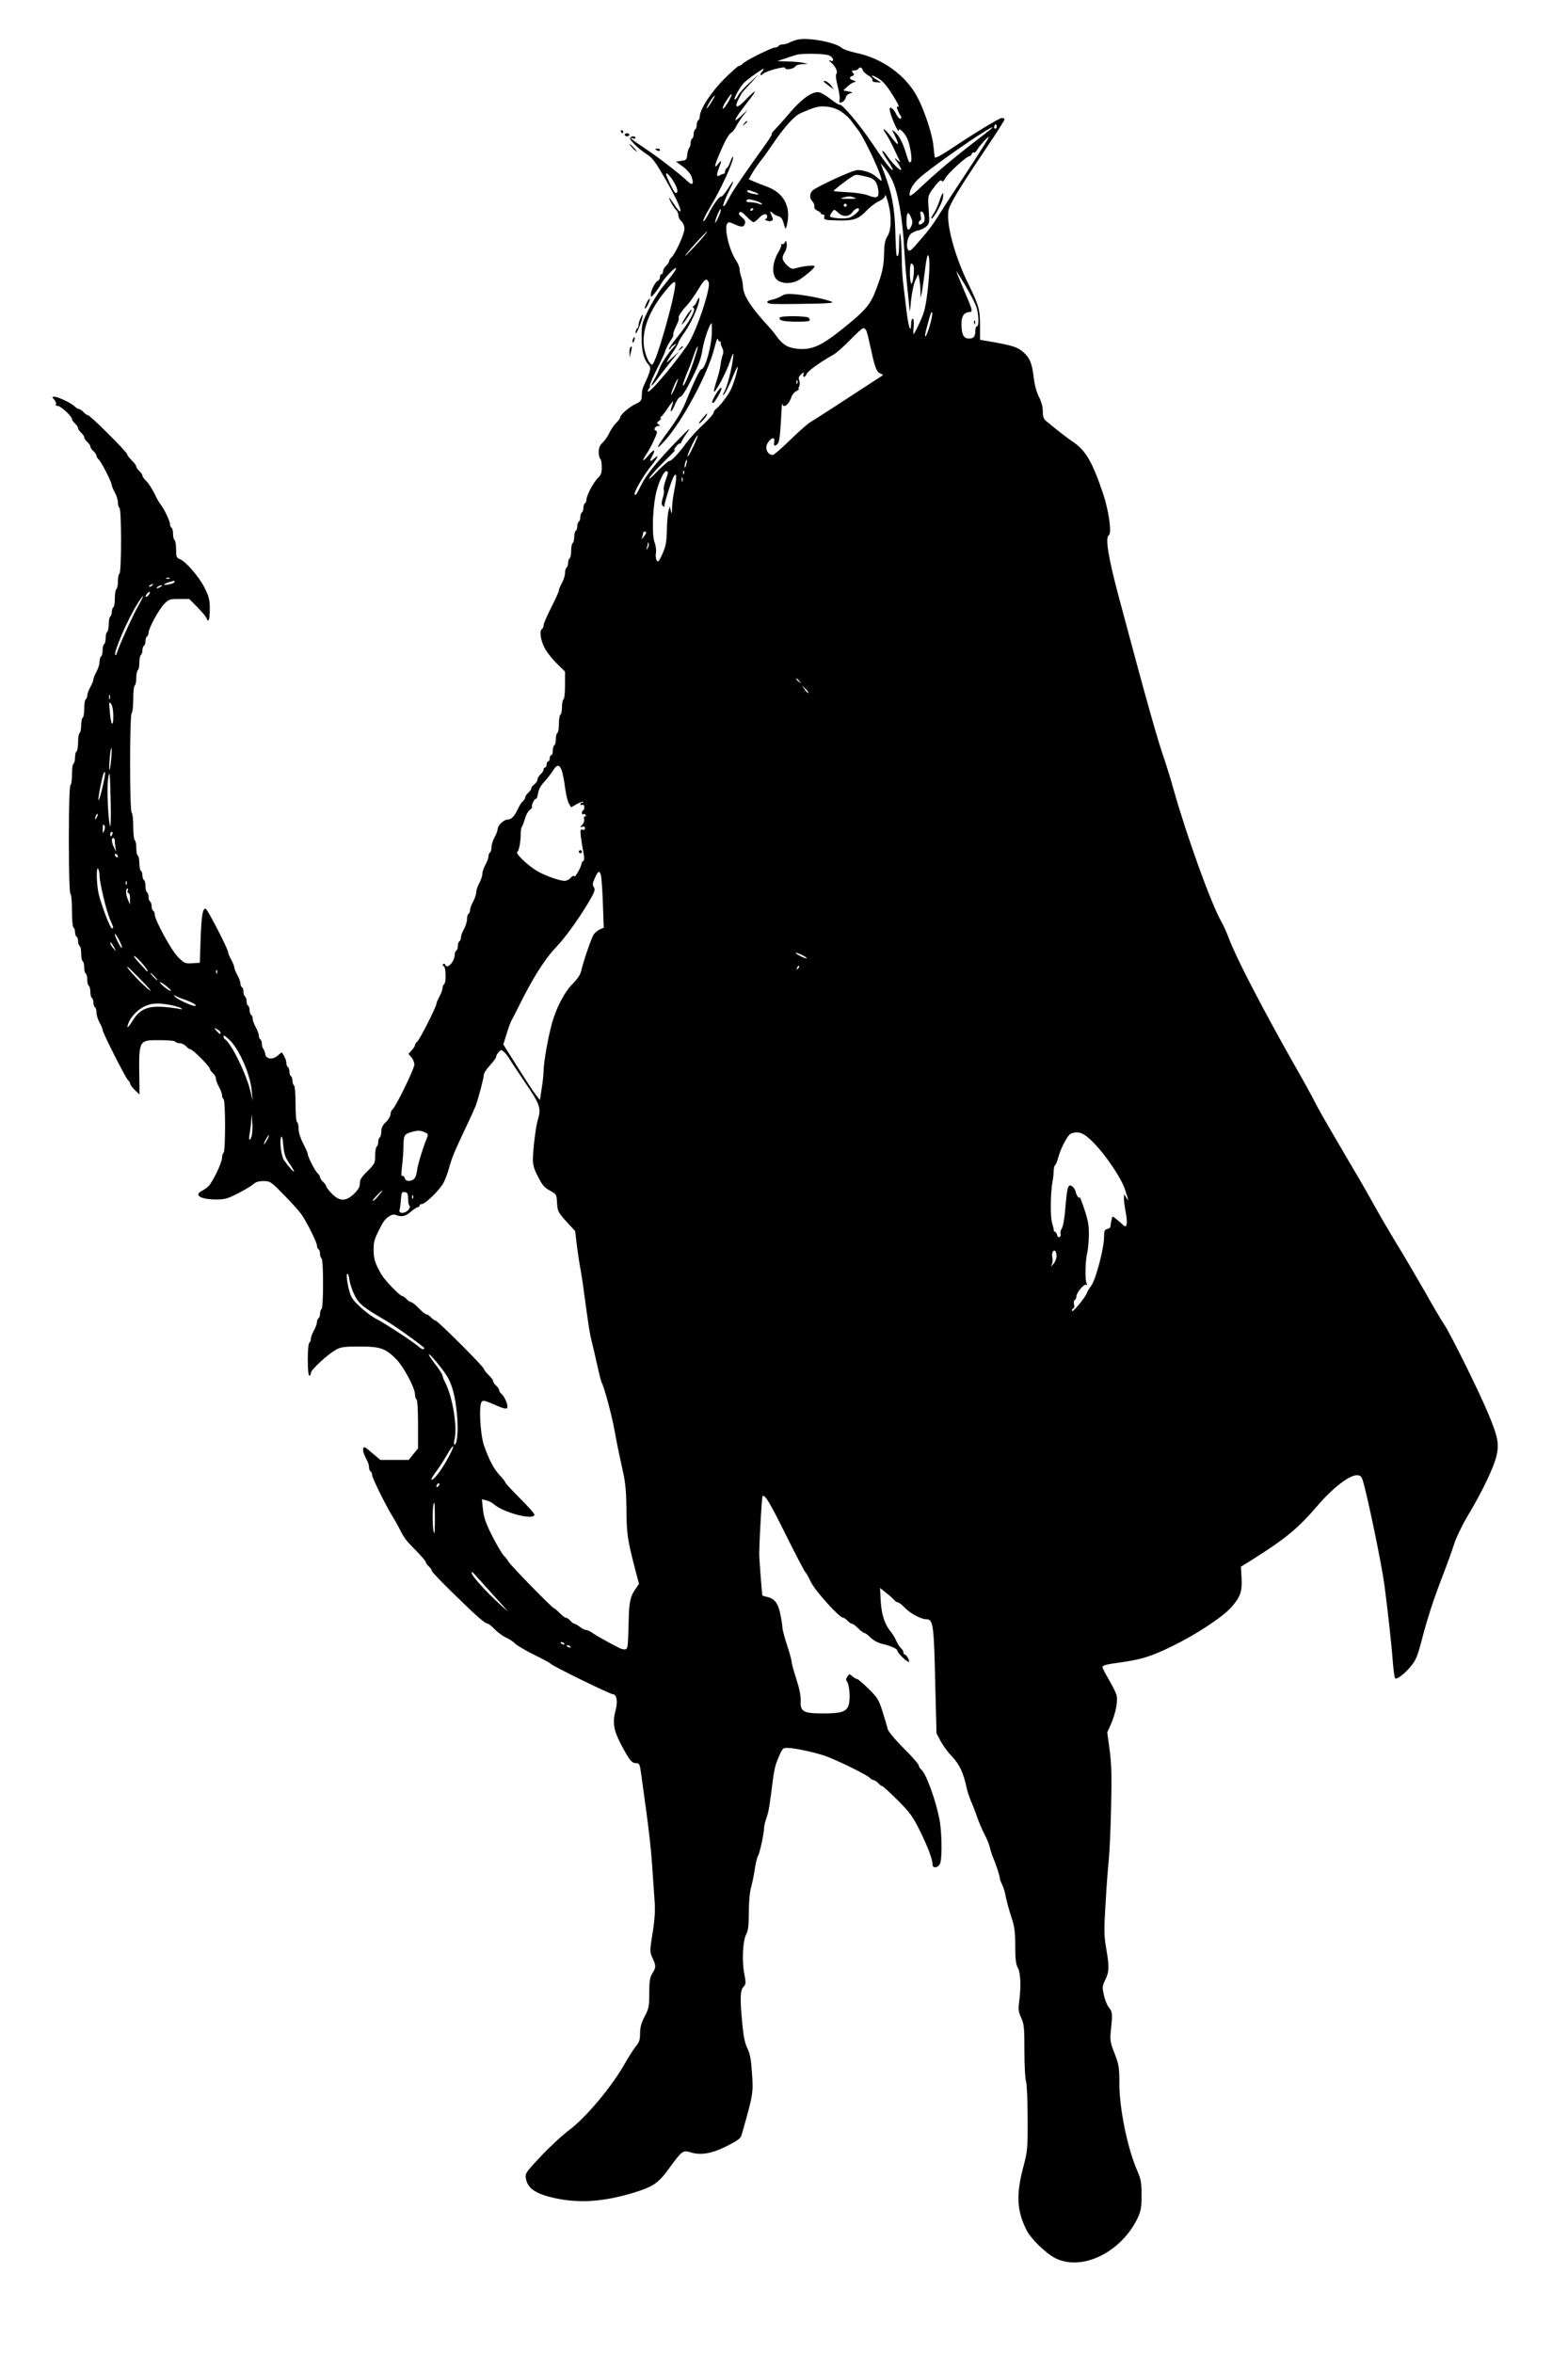 <?xml version="1.0" standalone="no"?>
<!DOCTYPE svg PUBLIC "-//W3C//DTD SVG 20010904//EN"
 "http://www.w3.org/TR/2001/REC-SVG-20010904/DTD/svg10.dtd">
<svg version="1.0" xmlns="http://www.w3.org/2000/svg"
 width="1024pt" height="1536pt" viewBox="0 0 1024 1536"
 preserveAspectRatio="xMidYMid meet">

<g transform="translate(0,1536) scale(0.1,-0.1)"
fill="#000000" stroke="none">
<path d="M5195 15098 c-16 -6 -38 -14 -47 -19 -10 -5 -27 -9 -37 -9 -11 0 -23
-4 -26 -10 -3 -5 -14 -10 -23 -10 -22 0 -197 -87 -212 -106 -7 -8 -18 -14 -24
-14 -6 0 -51 -40 -99 -88 -85 -86 -157 -197 -157 -243 0 -10 -4 -21 -10 -24
-5 -3 -10 -17 -10 -30 0 -13 -4 -27 -10 -30 -5 -3 -10 -17 -10 -30 0 -13 -4
-27 -10 -30 -5 -3 -10 -16 -10 -29 0 -12 -4 -26 -9 -31 -5 -6 -11 -26 -13 -45
-3 -32 -6 -36 -38 -40 l-35 -5 45 -33 c26 -19 50 -47 56 -65 17 -48 7 -61 -24
-32 -58 55 -202 165 -284 219 -83 54 -108 76 -73 62 8 -3 15 -1 15 4 0 13 -27
13 -35 0 -7 -11 52 -70 106 -105 43 -28 57 -47 136 -185 64 -113 98 -190 84
-190 -5 0 -23 21 -40 48 -17 26 -31 44 -31 41 0 -13 31 -67 45 -79 8 -7 15
-22 15 -35 0 -12 9 -30 20 -40 12 -11 20 -31 20 -49 0 -33 -61 -166 -85 -186
-8 -7 -15 -18 -15 -25 0 -6 -9 -20 -20 -30 -11 -10 -20 -26 -20 -37 0 -10 -4
-18 -10 -18 -5 0 -10 -9 -10 -19 0 -10 -6 -21 -14 -24 -17 -7 -46 -63 -46 -91
0 -19 3 -18 25 9 14 17 33 44 41 60 18 34 84 105 97 105 10 0 -17 -40 -86
-124 -27 -34 -69 -101 -93 -150 -42 -85 -44 -94 -44 -178 0 -90 14 -144 46
-179 17 -19 14 -35 -19 -109 -24 -51 -24 -53 -26 -97 -1 -27 -7 -35 -38 -49
-42 -19 -103 -72 -103 -89 0 -6 -12 -22 -26 -36 -14 -13 -34 -42 -44 -64 -10
-22 -30 -51 -44 -64 -19 -18 -26 -35 -26 -62 0 -21 5 -41 10 -44 6 -3 10 -28
10 -54 0 -38 -5 -52 -25 -71 -28 -26 -75 -115 -75 -141 0 -10 -4 -21 -10 -24
-5 -3 -10 -17 -10 -30 0 -13 -4 -27 -10 -30 -5 -3 -10 -17 -10 -30 0 -13 -4
-27 -10 -30 -5 -3 -10 -17 -10 -30 0 -13 -4 -27 -10 -30 -5 -3 -10 -21 -10
-40 0 -19 -4 -37 -10 -40 -5 -3 -10 -26 -10 -50 0 -24 -4 -47 -10 -50 -5 -3
-10 -17 -10 -30 0 -13 -4 -27 -10 -30 -5 -3 -10 -19 -10 -35 0 -16 -9 -45 -20
-65 -11 -20 -20 -41 -20 -49 0 -7 -22 -57 -50 -111 -27 -54 -50 -106 -50 -116
0 -10 -4 -21 -10 -24 -18 -11 -11 -70 15 -121 13 -27 49 -74 80 -104 l55 -54
0 -88 c0 -48 -4 -90 -10 -93 -5 -3 -10 -26 -10 -50 0 -24 -4 -47 -10 -50 -5
-3 -10 -30 -10 -60 0 -30 -4 -57 -10 -60 -6 -3 -10 -21 -10 -40 0 -19 -4 -37
-10 -40 -5 -3 -10 -19 -10 -36 0 -16 -4 -29 -10 -29 -5 0 -10 -9 -10 -20 0
-11 -4 -20 -10 -20 -5 0 -10 -9 -10 -20 0 -11 -4 -20 -10 -20 -5 0 -10 -6 -10
-13 0 -8 -9 -22 -20 -32 -11 -10 -20 -25 -20 -34 0 -9 -9 -23 -20 -31 -11 -8
-20 -19 -20 -26 0 -6 -9 -19 -20 -29 -11 -10 -20 -24 -20 -30 0 -7 -7 -18 -15
-25 -9 -7 -23 -29 -32 -49 -23 -50 -43 -71 -68 -71 -25 0 -65 -39 -65 -63 0
-9 -9 -32 -20 -52 -11 -20 -20 -49 -20 -65 0 -16 -5 -32 -10 -35 -5 -3 -10
-15 -10 -25 0 -11 -9 -35 -20 -55 -11 -20 -20 -47 -20 -60 0 -13 -9 -40 -20
-60 -11 -20 -20 -47 -20 -60 0 -13 -9 -40 -20 -60 -11 -20 -20 -44 -20 -55 0
-10 -4 -22 -10 -25 -6 -3 -10 -19 -10 -35 0 -16 -9 -45 -20 -65 -11 -20 -20
-44 -20 -55 0 -10 -4 -22 -10 -25 -5 -3 -10 -17 -10 -30 0 -13 -4 -27 -10 -30
-5 -3 -10 -14 -10 -24 0 -48 -50 -103 -63 -68 -2 7 -8 8 -13 3 -5 -5 -4 -11 4
-13 15 -6 17 -109 2 -118 -5 -3 -10 -15 -10 -25 0 -11 -9 -35 -20 -55 -11 -20
-20 -41 -20 -48 0 -18 -109 -234 -126 -248 -8 -6 -14 -16 -14 -22 0 -6 -10
-21 -22 -34 l-21 -23 20 -22 c11 -13 19 -34 19 -48 -1 -29 -120 -272 -141
-290 -8 -7 -15 -22 -15 -34 0 -12 -13 -35 -30 -51 -21 -20 -30 -38 -30 -61 0
-18 -5 -36 -10 -39 -6 -3 -10 -17 -10 -30 0 -13 -4 -27 -10 -30 -5 -3 -10 -30
-10 -58 0 -50 -3 -55 -50 -102 -39 -38 -50 -56 -50 -80 0 -23 -10 -41 -38 -68
-53 -51 -94 -51 -145 1 -20 21 -37 43 -37 48 0 6 -9 19 -20 29 -11 10 -20 24
-20 30 0 7 -7 18 -15 25 -16 13 -65 108 -65 126 0 7 -14 38 -30 69 -18 35 -30
72 -30 95 0 22 -4 42 -10 45 -6 4 -10 55 -10 120 0 65 -4 116 -10 120 -6 3
-10 17 -10 30 0 13 -5 27 -10 30 -6 3 -10 17 -10 30 0 13 -5 27 -10 30 -6 3
-10 15 -10 26 0 16 -8 36 -28 68 -1 3 -13 -6 -26 -18 -33 -31 -80 -26 -84 9
-2 14 -8 29 -13 34 -5 6 -9 20 -9 32 0 13 -4 26 -10 29 -5 3 -10 15 -10 25 0
11 -9 35 -20 55 -11 20 -20 44 -20 55 0 10 -4 22 -10 25 -5 3 -10 17 -10 30 0
13 -4 27 -10 30 -5 3 -10 17 -10 30 0 13 -4 27 -10 30 -5 3 -10 17 -10 30 0
13 -4 27 -10 30 -5 3 -10 15 -10 25 0 11 -9 35 -20 55 -11 20 -20 42 -20 50 0
8 -9 30 -20 50 -11 20 -20 41 -20 48 0 21 -134 280 -146 284 -20 7 -28 -39
-34 -197 l-5 -155 -49 -3 c-46 -3 -52 -1 -93 40 -43 42 -153 243 -153 280 0 9
-4 20 -10 23 -5 3 -10 17 -10 30 0 13 -4 27 -10 30 -5 3 -10 17 -10 30 0 13
-4 27 -10 30 -5 3 -10 21 -10 40 0 19 -4 37 -10 40 -5 3 -10 17 -10 30 0 13
-4 27 -10 30 -5 3 -10 26 -10 50 0 24 -5 47 -10 50 -6 3 -10 26 -10 50 0 24
-4 47 -10 50 -5 3 -10 44 -10 90 0 46 -5 87 -10 90 -14 8 -14 642 0 650 5 3
10 44 10 90 0 46 4 87 10 90 5 3 10 26 10 50 0 24 5 47 10 50 6 3 10 26 10 50
0 24 5 47 10 50 6 3 10 17 10 30 0 13 5 27 10 30 6 3 10 17 10 30 0 13 4 27
10 30 5 3 10 14 10 24 0 28 66 151 101 187 31 32 37 34 99 34 l66 0 57 -58
c31 -32 57 -63 57 -70 0 -7 5 -12 10 -12 6 0 10 31 10 73 0 63 -5 82 -35 142
-35 70 -122 170 -162 186 -20 7 -23 16 -23 63 0 30 -5 58 -10 61 -6 3 -10 21
-10 40 0 19 -4 37 -10 40 -5 3 -10 14 -10 24 0 20 -40 103 -62 129 -8 9 -26
42 -41 73 -15 30 -38 66 -52 79 -14 13 -25 29 -25 35 0 7 -9 20 -20 30 -11 10
-20 23 -20 30 0 6 -13 24 -30 40 -16 16 -30 34 -30 40 0 14 -242 255 -256 255
-6 0 -19 9 -29 20 -10 11 -24 20 -30 20 -7 0 -18 7 -25 15 -16 19 -109 65
-134 65 -18 0 -18 -1 -2 -19 10 -11 15 -25 11 -30 -3 -6 2 -11 12 -11 20 0 93
-68 93 -86 0 -6 9 -19 20 -29 11 -10 20 -23 20 -30 0 -7 9 -20 20 -30 11 -10
20 -23 20 -30 0 -7 9 -20 20 -30 11 -10 20 -23 20 -30 0 -7 9 -20 20 -30 11
-10 20 -24 20 -30 0 -7 7 -18 15 -25 16 -13 85 -149 85 -167 0 -7 9 -28 20
-48 11 -20 20 -49 20 -65 0 -16 5 -32 10 -35 14 -8 14 -422 0 -430 -6 -3 -10
-26 -10 -50 0 -24 -4 -47 -10 -50 -5 -3 -10 -30 -10 -60 0 -30 -4 -57 -10 -60
-5 -3 -10 -17 -10 -30 0 -13 -5 -27 -10 -30 -6 -3 -10 -26 -10 -50 0 -24 -5
-47 -10 -50 -6 -3 -10 -21 -10 -40 0 -19 -5 -37 -10 -40 -6 -3 -10 -21 -10
-40 0 -19 -4 -37 -10 -40 -5 -3 -10 -19 -10 -35 0 -16 -9 -45 -20 -65 -11 -20
-20 -42 -20 -50 0 -8 -9 -30 -20 -50 -11 -20 -20 -44 -20 -55 0 -10 -5 -22
-10 -25 -6 -3 -10 -30 -10 -60 0 -30 -4 -57 -10 -60 -5 -3 -10 -26 -10 -50 0
-24 -5 -47 -10 -50 -6 -3 -10 -30 -10 -60 0 -30 -5 -57 -10 -60 -6 -3 -10 -21
-10 -40 0 -19 -5 -37 -10 -40 -6 -3 -10 -35 -10 -70 0 -35 -4 -67 -10 -70 -14
-8 -14 -702 0 -710 6 -3 10 -52 10 -110 0 -58 4 -107 10 -110 6 -3 10 -17 10
-30 0 -13 5 -27 10 -30 6 -3 10 -17 10 -30 0 -13 5 -27 10 -30 6 -3 10 -26 10
-50 0 -24 5 -47 10 -50 6 -3 10 -21 10 -40 0 -19 4 -37 10 -40 5 -3 10 -21 10
-40 0 -19 4 -37 10 -40 5 -3 10 -21 10 -40 0 -19 5 -37 10 -40 6 -3 10 -17 10
-30 0 -13 5 -27 10 -30 6 -3 10 -19 10 -35 0 -16 9 -45 20 -65 11 -20 20 -41
20 -48 0 -18 150 -314 166 -328 8 -6 14 -17 14 -23 0 -7 14 -25 31 -42 l30
-29 -1 95 c-4 266 -6 260 135 260 52 0 97 -4 100 -10 3 -5 16 -10 29 -10 13 0
31 -9 41 -20 10 -11 23 -20 29 -20 15 0 126 -112 126 -126 0 -6 9 -19 20 -29
11 -10 20 -26 20 -36 0 -10 9 -34 20 -54 11 -20 20 -44 20 -55 0 -10 5 -22 10
-25 13 -8 13 -342 0 -350 -5 -3 -10 -18 -10 -33 0 -32 -63 -162 -90 -187 -11
-10 -30 -23 -42 -29 -54 -28 -7 -56 93 -56 58 0 76 5 145 41 43 22 88 49 100
60 14 13 34 19 65 19 43 0 48 -3 135 -92 50 -51 101 -108 113 -126 36 -52 101
-183 101 -203 0 -10 5 -21 10 -24 6 -3 10 -17 10 -30 0 -13 5 -27 10 -30 13
-8 13 -322 0 -330 -5 -3 -10 -17 -10 -30 0 -13 -4 -27 -10 -30 -5 -3 -10 -15
-10 -25 0 -11 -9 -35 -20 -55 -11 -20 -20 -44 -20 -55 0 -10 -4 -22 -10 -25
-6 -3 -10 -52 -10 -111 0 -63 4 -104 10 -104 6 0 10 8 10 18 1 20 109 121 164
151 31 18 54 21 155 21 136 0 169 -12 240 -84 47 -48 121 -187 121 -227 0 -15
5 -31 10 -34 6 -4 10 -69 10 -163 l0 -157 -31 -38 -30 -37 -93 0 -92 0 -55 46
c-44 39 -55 44 -57 29 -4 -16 3 -37 29 -87 5 -10 9 -27 9 -37 0 -11 5 -23 10
-26 6 -3 10 -14 10 -23 0 -19 90 -201 131 -267 14 -22 33 -56 43 -75 35 -70
45 -84 110 -149 36 -37 66 -71 66 -77 0 -6 9 -19 20 -29 11 -10 20 -23 20 -29
0 -7 67 -77 149 -156 145 -142 200 -190 218 -190 5 0 25 -16 44 -36 18 -19 52
-44 74 -54 22 -10 49 -28 59 -39 11 -12 66 -44 122 -72 57 -28 106 -54 109
-59 8 -13 390 -200 408 -200 24 0 32 -46 19 -97 -24 -86 -16 -136 34 -231 55
-104 70 -122 99 -122 21 0 24 -7 33 -77 49 -347 63 -469 72 -608 6 -88 13
-191 16 -230 3 -46 -1 -113 -14 -192 -19 -119 -19 -124 -1 -164 24 -52 24 -61
-1 -101 -16 -27 -20 -51 -20 -129 0 -88 -3 -101 -30 -152 -22 -43 -30 -70 -30
-110 0 -43 -5 -59 -29 -87 -15 -19 -47 -69 -70 -110 -84 -149 -252 -350 -359
-431 -46 -34 -131 -112 -188 -173 -98 -104 -105 -113 -100 -145 10 -63 59 -99
172 -126 166 -40 331 -30 534 32 124 38 160 62 228 156 85 117 93 123 141 107
66 -21 140 -9 238 41 66 33 90 50 95 69 77 268 78 278 69 405 -6 92 -13 131
-31 165 -15 32 -25 78 -32 155 -16 169 -15 221 7 245 17 19 17 25 5 89 -16 84
-9 215 14 256 12 22 16 58 16 140 0 66 6 132 15 165 8 30 20 86 25 124 6 38
15 74 20 81 10 12 40 147 40 185 1 14 8 43 16 65 14 38 20 77 43 258 5 40 15
86 22 102 38 95 39 95 72 95 44 0 169 -27 242 -51 76 -26 280 -126 296 -145 6
-8 17 -14 24 -14 6 0 20 -9 30 -20 10 -11 22 -20 27 -20 5 0 50 -42 101 -92
80 -81 99 -107 144 -198 54 -110 83 -187 83 -221 0 -30 42 -21 51 11 13 47 9
215 -7 290 -27 131 -87 294 -119 320 -8 7 -15 18 -15 26 0 7 -44 58 -99 112
-61 62 -101 110 -105 128 -3 16 -19 67 -33 113 -25 77 -33 90 -92 148 -35 35
-69 63 -74 63 -6 0 -19 8 -30 17 -18 17 -19 17 -33 -1 -9 -13 -10 -23 -4 -31
15 -17 23 -90 16 -137 -9 -60 -40 -73 -171 -73 -129 0 -150 12 -146 82 1 32
-8 79 -28 141 -17 52 -31 102 -31 112 0 10 -13 60 -30 110 -16 50 -30 102 -30
113 0 12 -6 52 -14 90 -15 73 -38 102 -88 113 -16 4 -28 7 -29 8 -3 8 -21 242
-21 276 2 103 17 369 22 373 14 14 46 -38 154 -256 65 -130 122 -240 127 -242
4 -3 20 -31 35 -63 27 -56 185 -232 210 -232 6 0 19 -9 29 -20 10 -11 23 -20
30 -20 6 0 24 -14 40 -30 16 -16 34 -30 40 -30 6 0 24 -13 39 -29 17 -17 47
-34 74 -41 63 -15 102 -33 102 -45 0 -15 68 -80 76 -73 6 7 -17 48 -28 48 -5
0 -8 6 -8 14 0 7 -7 19 -15 26 -9 7 -23 29 -32 49 -9 20 -23 44 -31 53 -43 51
-65 114 -70 202 l-5 90 40 -32 c22 -17 46 -38 53 -47 7 -8 18 -15 24 -15 6 0
27 -16 46 -36 36 -37 105 -74 138 -74 47 0 51 -32 60 -435 l8 -310 27 -51 c15
-28 46 -71 70 -95 54 -57 79 -111 102 -219 4 -19 16 -53 25 -75 10 -22 28 -68
40 -103 12 -35 34 -87 50 -117 15 -29 31 -68 35 -87 4 -18 13 -46 20 -63 18
-40 45 -123 45 -138 0 -7 7 -24 15 -40 8 -15 19 -52 24 -82 6 -29 22 -88 36
-130 21 -63 25 -94 25 -188 0 -85 4 -119 17 -142 18 -33 22 -122 9 -220 -7
-52 -5 -68 13 -107 19 -42 21 -65 21 -217 0 -93 5 -182 10 -196 6 -15 11 -122
11 -239 1 -205 0 -214 -30 -329 -46 -175 -40 -281 24 -407 28 -55 125 -149
185 -180 174 -89 431 36 539 260 22 48 26 68 26 150 0 82 -4 104 -28 160 -64
146 -117 406 -117 570 0 105 -3 122 -31 195 -29 74 -31 85 -24 155 11 106 10
116 -13 145 -12 14 -26 51 -33 81 -11 51 -11 59 9 100 26 53 27 85 6 206 -14
82 -15 118 -4 293 6 110 16 238 21 285 5 47 12 200 15 340 5 202 3 280 -9 373
l-16 118 24 54 c32 74 47 153 36 192 -5 17 -28 62 -50 100 -23 38 -41 74 -41
80 0 13 22 18 130 33 125 18 190 38 325 104 158 77 329 190 386 254 59 67 72
102 67 191 l-4 74 71 44 c221 139 302 206 428 353 98 115 208 200 257 200 23
0 30 -6 39 -32 30 -95 123 -544 142 -684 24 -182 48 -406 55 -502 4 -56 11
-105 16 -108 12 -8 63 31 104 82 30 36 42 66 66 157 37 144 77 270 140 432 28
72 61 164 74 205 14 44 53 125 95 195 91 153 165 308 182 382 18 79 9 125 -53
273 -60 145 -247 522 -288 583 -16 23 -71 116 -122 207 -52 91 -135 233 -186
316 -50 82 -116 195 -146 250 -31 54 -70 125 -89 157 -19 32 -64 108 -100 170
-154 263 -178 305 -204 357 -15 30 -73 136 -130 235 -214 378 -381 700 -430
830 -13 36 -35 84 -48 107 -66 114 -224 551 -311 858 -19 69 -45 152 -56 185
-49 139 -116 376 -301 1068 -71 266 -93 397 -68 413 21 12 0 161 -37 271 -69
205 -113 281 -193 336 -42 28 -120 89 -178 138 -18 14 -23 29 -23 64 0 29 -9
64 -26 96 -16 32 -28 79 -34 129 -10 89 -26 126 -69 163 -37 31 -68 41 -188
63 l-93 16 0 93 c0 106 -7 130 -84 288 -81 168 -135 368 -123 457 5 42 63 138
251 418 64 95 116 177 116 182 0 6 -8 10 -17 10 -17 0 -175 -96 -341 -207 -56
-37 -94 -57 -97 -50 -2 7 -6 39 -9 72 -7 77 -57 229 -104 319 -75 144 -230
256 -402 291 -41 9 -82 23 -91 31 -45 41 -242 75 -304 52z m220 -100 c29 -13
36 -44 8 -34 -14 5 -13 2 3 -11 30 -25 48 -63 36 -75 -6 -6 -3 -34 8 -79 10
-38 16 -78 13 -89 -3 -11 -1 -20 3 -20 17 0 35 17 38 36 2 10 14 21 27 24 22
6 21 7 -10 13 l-34 7 26 24 c15 14 34 27 44 29 16 4 15 6 -4 12 -27 9 -30 20
-7 29 13 5 14 9 4 21 -10 12 -9 15 8 15 12 0 24 5 27 10 9 15 23 12 29 -7 3
-10 20 -26 37 -36 17 -9 29 -23 26 -30 -3 -8 7 -13 27 -14 l31 -2 -33 21 c-45
28 -34 34 13 7 34 -21 59 -50 112 -138 24 -39 29 -56 13 -46 -10 6 7 -40 22
-62 5 -6 5 -14 -1 -18 -6 -3 -18 10 -28 29 -16 36 -43 56 -43 33 0 -31 59
-167 60 -138 0 21 37 -15 55 -53 19 -41 35 -145 23 -152 -12 -8 -10 -11 -38
76 -16 49 -35 86 -57 110 -19 19 -30 26 -24 15 51 -100 46 -113 -13 -34 -39
52 -64 63 -28 12 11 -15 34 -59 52 -98 18 -38 35 -74 38 -80 3 -5 -5 -1 -18
10 -22 19 -22 18 3 -19 15 -22 24 -42 22 -45 -7 -7 -60 46 -91 91 -15 21 -29
36 -32 33 -3 -3 13 -32 36 -65 22 -33 37 -60 32 -60 -12 0 -55 57 -138 180
-77 115 -191 250 -207 246 -5 -2 -32 14 -59 36 -27 21 -60 41 -74 45 -45 11
-119 -42 -210 -152 -19 -22 -53 -60 -75 -84 -23 -24 -35 -40 -27 -36 8 5 -12
-27 -43 -71 -108 -149 -204 -289 -223 -323 -10 -18 -25 -45 -33 -60 -8 -14
-16 -21 -18 -14 -2 6 12 43 31 82 45 89 46 102 1 31 -19 -30 -39 -54 -44 -53
-13 3 -53 -51 -86 -117 -16 -30 -30 -50 -32 -43 -2 6 15 42 38 80 74 119 169
327 155 340 -2 2 -9 -12 -16 -31 -6 -20 -17 -39 -23 -43 -7 -5 -12 -15 -12
-23 0 -8 -4 -15 -10 -15 -5 0 -16 -4 -23 -9 -22 -14 -25 1 -8 44 21 53 20 61
-4 30 -36 -46 -21 4 40 136 16 34 36 64 44 67 8 3 23 21 32 39 9 18 30 51 47
73 l31 40 -42 -40 c-64 -60 -50 -27 35 82 75 96 70 101 -14 15 -51 -53 -70
-48 -40 11 12 23 24 44 27 47 3 3 28 30 55 60 l50 55 -60 -55 c-33 -30 -66
-67 -74 -82 -7 -16 -18 -28 -23 -28 -11 0 35 84 60 109 23 23 118 91 127 91 5
0 0 -9 -10 -20 -18 -20 -8 -29 11 -10 17 17 144 50 141 37 -3 -17 56 -8 66 9
4 8 25 15 45 15 l37 1 -30 8 c-16 4 -61 8 -100 9 l-70 2 55 18 c30 11 64 21
75 24 41 10 185 7 210 -5z m-659 -303 c-27 -45 -44 -60 -32 -27 10 24 50 82
54 77 3 -2 -8 -25 -22 -50z m-116 -11 c-18 -27 -29 -40 -25 -29 7 24 48 85 53
80 2 -1 -11 -25 -28 -51z m857 -55 c23 -16 51 -41 60 -55 10 -13 30 -41 45
-60 50 -65 173 -334 153 -334 -2 0 -16 11 -31 25 -28 26 -81 45 -124 45 -32 0
-281 -115 -297 -137 -17 -23 -16 -48 2 -67 9 -9 15 -23 13 -33 -2 -11 6 -22
20 -28 12 -5 22 -13 22 -17 0 -5 6 -8 14 -8 9 0 12 -7 9 -18 -4 -16 4 -19 82
-21 108 -3 142 8 193 63 23 24 59 52 81 62 26 12 41 26 42 39 1 11 10 -14 21
-55 22 -88 19 -174 -8 -215 -13 -20 -19 -49 -20 -99 -2 -93 -10 -133 -50 -239
-39 -106 -68 -140 -222 -264 -137 -110 -201 -139 -292 -130 -65 6 -98 26 -141
85 -13 19 -31 41 -40 50 -126 137 -175 212 -177 273 -1 20 -6 48 -12 63 -5 15
-10 37 -10 49 0 12 -11 38 -23 57 -44 65 -79 209 -58 240 9 12 14 12 46 -3 47
-22 62 -21 70 3 5 15 -1 26 -20 42 -19 15 -23 24 -16 31 8 8 21 0 46 -26 19
-20 40 -37 46 -37 6 0 23 13 37 28 27 29 52 32 52 6 0 -8 -6 -14 -12 -15 -7 0
-4 -4 7 -8 26 -11 48 -2 41 15 -21 50 -21 50 0 33 10 -10 28 -19 39 -21 11 -2
23 -15 29 -33 5 -17 11 -37 14 -45 3 -8 9 8 14 35 22 114 -28 199 -137 238
-27 10 -65 25 -82 32 l-33 15 21 37 c12 21 36 56 53 78 18 22 56 75 85 118 68
101 137 179 175 196 100 44 122 50 175 45 38 -4 68 -15 98 -35z m1009 -106
c-10 -10 -19 5 -10 18 6 11 8 11 12 0 2 -7 1 -15 -2 -18z m-26 3 c0 -2 -26
-23 -57 -47 -157 -119 -297 -235 -385 -318 -78 -74 -98 -89 -98 -71 0 30 23
70 62 106 59 55 327 245 438 312 40 23 40 23 40 18z m-152 -268 c-74 -112
-159 -241 -188 -288 -50 -81 -75 -114 -162 -213 -32 -35 -40 -40 -48 -27 -14
20 -5 78 16 101 9 10 31 21 50 25 18 3 42 15 54 26 20 19 21 26 15 108 -6 82
-5 90 16 122 43 60 62 79 70 67 4 -8 12 -2 22 17 16 32 139 144 157 144 6 0
13 7 16 15 4 8 10 13 15 10 4 -3 13 3 18 13 14 27 74 93 79 88 2 -3 -57 -96
-130 -208z m-502 -73 c39 -81 69 -253 79 -450 6 -99 13 -187 36 -405 1 -8 5
23 9 70 5 49 16 103 27 128 l20 43 7 -32 c3 -17 7 -52 7 -78 l1 -46 9 40 c4
22 13 86 20 142 6 57 15 100 20 97 22 -13 -2 -303 -31 -382 -21 -56 -58 -132
-64 -132 -2 0 -2 23 1 50 2 31 0 50 -7 50 -5 0 -10 -17 -10 -37 -1 -66 -18
-14 -30 88 -6 52 -15 127 -20 167 -6 40 -11 123 -11 185 -2 135 -16 213 -17
93 -1 -73 -5 -96 -16 -85 -3 3 -7 74 -9 159 -5 161 -23 253 -76 390 l-21 55
26 -30 c14 -16 37 -52 50 -80z m-1417 -28 c19 -38 20 -57 2 -57 -8 0 -61 109
-61 125 0 17 40 -29 59 -68z m1240 52 c59 -12 77 -30 86 -86 8 -54 -7 -62 -67
-38 -24 9 -80 18 -131 20 -50 3 -91 6 -93 8 -4 3 86 73 121 94 25 15 24 15 84
2z m-719 -104 c38 -15 30 -19 -19 -9 -17 4 -31 10 -31 15 0 11 7 11 50 -6z
m650 -35 c18 -6 6 -8 -40 -8 -50 0 -58 2 -35 8 38 10 45 10 75 0z m-648 -20
c21 -6 40 -15 43 -20 4 -6 -4 -6 -20 0 -15 6 -40 10 -56 10 -18 0 -28 4 -24
10 8 12 11 12 57 0z m598 -30 c0 -5 -4 -10 -10 -10 -5 0 -10 5 -10 10 0 6 5
10 10 10 6 0 10 -4 10 -10z m-840 -81 c-11 -24 -20 -38 -20 -32 0 20 33 98 37
87 2 -6 -5 -31 -17 -55z m230 57 c0 -3 -4 -8 -10 -11 -5 -3 -10 -1 -10 4 0 6
5 11 10 11 6 0 10 -2 10 -4z m690 -4 c0 -11 -28 -36 -58 -51 -24 -13 -132 -6
-132 8 0 4 6 16 14 27 14 19 15 19 38 -3 32 -31 72 -30 95 2 17 24 43 34 43
17z m428 -50 c2 -23 -2 -33 -17 -42 -17 -9 -21 -8 -21 5 0 8 4 15 10 15 5 0 7
13 3 31 -5 25 -3 31 8 27 8 -2 15 -19 17 -36z m-88 -2 c10 -23 10 -37 2 -55
-19 -41 -32 -29 -32 30 0 61 11 70 30 25z m-1350 -117 c-30 -38 -120 -133
-126 -133 -3 0 27 36 67 80 73 80 99 103 59 53z m1366 -198 c9 -23 -6 -132
-16 -115 -11 22 -10 130 1 130 5 0 12 -7 15 -15z m338 -128 c30 -51 62 -112
71 -136 17 -49 20 -131 5 -131 -5 0 -10 -11 -10 -24 0 -42 -11 -56 -41 -56
-35 0 -48 22 -50 88 -2 54 14 82 51 85 25 2 24 6 -40 155 -26 61 -46 112 -44
112 1 0 27 -42 58 -93z m-1674 9 c-1 -63 -73 -279 -126 -374 -50 -88 -259
-341 -272 -328 -3 3 0 12 6 19 7 8 9 16 6 19 -3 4 17 50 44 105 28 54 53 109
57 123 4 14 18 42 32 63 15 20 23 40 20 43 -3 4 5 28 18 54 13 26 21 50 18 53
-7 8 16 44 57 88 17 19 49 64 71 101 28 47 44 66 54 62 8 -4 15 -16 15 -28z
m-220 1 c0 -78 -128 -527 -151 -527 -16 0 -38 44 -50 98 -23 108 22 240 126
370 56 70 75 85 75 59z m1660 -279 c-22 -74 -39 -89 -21 -19 28 108 35 125 39
108 2 -10 -6 -50 -18 -89z m-1421 -30 c0 -92 -43 -248 -68 -248 -10 0 -52 -87
-101 -210 -23 -57 -60 -119 -112 -190 -82 -110 -95 -142 -28 -69 117 129 286
444 326 609 10 41 20 67 22 58 2 -10 8 -18 14 -18 6 0 9 -3 6 -6 -4 -3 0 -17
7 -31 9 -17 11 -33 5 -49 -5 -12 -11 -41 -14 -63 -2 -22 -14 -70 -26 -106 -12
-37 -20 -69 -17 -71 9 -9 81 127 104 196 12 36 22 58 22 50 2 -42 -32 -191
-53 -235 -19 -38 -20 -45 -6 -27 10 12 33 59 51 102 18 44 34 78 36 76 6 -6
-27 -117 -45 -151 -19 -38 -71 -106 -94 -123 -10 -7 -18 -19 -18 -27 0 -7 -31
-42 -68 -77 -38 -34 -86 -88 -109 -118 -52 -71 -98 -120 -113 -120 -6 0 -41
-30 -77 -67 -36 -38 -60 -57 -53 -43 8 14 52 63 99 109 47 46 79 80 71 75 -12
-7 -12 -4 1 16 9 14 22 25 28 25 6 0 11 4 10 8 0 4 16 31 36 60 31 44 22 37
-57 -44 -134 -138 -206 -226 -240 -294 -34 -68 -36 -70 -43 -63 -10 9 58 127
107 186 45 56 56 82 20 49 -29 -27 -33 -20 -12 18 26 46 9 45 -29 -2 -37 -44
-41 -33 -7 17 26 39 66 123 66 139 0 6 -4 11 -10 11 -5 0 -7 7 -4 15 4 8 14
15 23 15 14 0 14 2 1 10 -13 8 -12 11 5 24 11 9 16 16 10 16 -6 0 -6 3 1 8 6
4 25 28 43 55 17 26 34 47 36 47 2 0 -1 -14 -7 -31 -18 -51 -2 -43 20 11 12
28 27 50 36 50 9 0 38 46 74 118 46 91 61 134 70 193 9 58 47 169 59 169 1 0
2 -24 2 -52z m1010 0 c5 -13 18 -66 29 -118 26 -122 37 -149 63 -159 21 -7 20
-9 -17 -31 -21 -14 -122 -79 -224 -146 -102 -66 -199 -129 -217 -139 -18 -10
-77 -63 -133 -117 -55 -54 -106 -98 -113 -98 -38 1 -56 49 -30 84 24 33 45 34
39 1 -5 -28 5 -32 25 -9 8 10 15 62 19 147 4 73 7 124 8 115 4 -38 42 -13 59
37 5 17 20 36 34 42 13 7 20 13 16 13 -4 0 -4 8 2 17 5 10 5 26 1 39 -7 17 -4
26 12 41 20 16 21 17 15 1 -4 -10 -2 -18 4 -18 6 0 13 8 16 18 4 17 97 84 173
125 19 10 69 54 110 96 41 43 81 79 88 79 7 1 16 -8 21 -20z m-1130 -199 c-31
-93 -68 -175 -69 -153 0 10 14 51 39 109 5 11 14 35 20 53 22 65 34 93 38 89
2 -2 -11 -46 -28 -98z m-120 -168 c-12 -29 -24 -50 -26 -47 -2 2 6 27 18 55
12 29 24 50 26 47 2 -2 -6 -27 -18 -55z m798 27 c-3 -8 -6 -5 -6 6 -1 11 2 17
5 13 3 -3 4 -12 1 -19z m-682 -419 c-19 -40 -35 -66 -35 -58 0 19 60 142 66
136 3 -2 -11 -37 -31 -78z m-44 -115 c-5 -16 -10 -21 -10 -12 -1 18 10 51 15
45 2 -1 -1 -16 -5 -33z m-133 -96 c-10 -28 -17 -57 -13 -66 3 -8 0 -32 -7 -53
-9 -31 -9 -42 1 -52 7 -7 11 -7 10 -2 -4 11 47 172 61 195 19 31 21 -2 6 -78
-9 -43 -17 -101 -17 -128 -1 -41 -2 -44 -8 -19 l-7 30 -8 -30 c-5 -16 -10 -73
-11 -126 -2 -80 -7 -106 -29 -155 -24 -51 -29 -57 -38 -41 -5 11 -8 32 -4 48
3 15 -1 48 -10 71 -16 47 -13 191 6 299 15 79 55 170 74 163 11 -4 10 -14 -6
-56z m119 40 c-3 -8 -6 -5 -6 6 -1 11 2 17 5 13 3 -3 4 -12 1 -19z m-10 -50
c-3 -7 -5 -2 -5 12 0 14 2 19 5 13 2 -7 2 -19 0 -25z m-237 -335 c0 -5 -8 -17
-17 -28 -14 -18 -15 -18 -9 -2 3 10 6 23 6 28 0 5 5 9 10 9 6 0 10 -3 10 -7z
m10 -100 c-11 -17 -11 -17 -6 0 3 10 6 24 7 30 0 9 2 9 5 0 3 -7 0 -20 -6 -30z
m-3123 -199 c-3 -3 -12 -4 -19 -1 -8 3 -5 6 6 6 11 1 17 -2 13 -5z m33 -23 c0
-9 -60 -24 -68 -17 -2 3 11 9 29 15 19 5 35 10 37 10 1 1 2 -3 2 -8z m-145
-21 c-3 -5 -12 -10 -18 -10 -7 0 -6 4 3 10 19 12 23 12 15 0z m55 -10 c-8 -5
-19 -10 -25 -10 -5 0 -3 5 5 10 8 5 20 10 25 10 6 0 3 -5 -5 -10z m-80 -55
c-7 -9 -15 -13 -18 -10 -3 2 1 11 8 20 7 9 15 13 18 10 3 -2 -1 -11 -8 -20z
m-65 -66 c-35 -60 -127 -263 -140 -307 -4 -13 -9 -21 -12 -18 -14 14 80 232
144 334 45 71 50 66 8 -9z m4316 -496 c13 -16 12 -17 -3 -4 -17 13 -22 21 -14
21 2 0 10 -8 17 -17z m58 -77 c-2 -2 -13 8 -23 22 l-19 27 24 -22 c12 -12 21
-24 18 -27z m-4562 -38 c-3 -7 -5 -2 -5 12 0 14 2 19 5 13 2 -7 2 -19 0 -25z
m23 -112 c0 -80 -16 -60 -23 29 -6 63 -5 68 8 51 9 -12 15 -43 15 -80z m-15
-293 c-10 -92 -16 -72 -8 23 4 43 9 70 11 60 2 -10 1 -48 -3 -83z m2943 -61
c6 -15 16 -65 22 -112 6 -47 18 -95 26 -107 l14 -23 36 21 c20 11 39 18 42 14
3 -3 0 -5 -6 -5 -7 0 -12 -4 -12 -10 0 -5 6 -7 13 -4 8 3 13 -3 13 -16 0 -11
-4 -20 -8 -20 -4 0 -8 -7 -8 -16 0 -8 4 -13 9 -9 5 3 12 1 16 -5 3 -5 1 -10
-5 -10 -7 0 -9 -7 -6 -16 4 -10 -1 -26 -11 -37 -17 -19 -17 -20 0 -14 11 4 17
1 17 -9 0 -11 -6 -14 -16 -10 -13 5 -15 -1 -11 -41 3 -27 10 -72 16 -102 8
-40 8 -57 0 -61 -6 -4 -11 -11 -11 -16 -1 -21 -42 -94 -47 -85 -4 7 -13 3 -24
-9 -9 -11 -27 -20 -40 -20 -33 0 -128 34 -179 64 -62 36 -145 116 -130 125 12
7 23 70 23 125 0 16 3 34 8 40 4 6 13 30 20 53 6 23 20 48 31 56 11 8 17 16
15 19 -8 8 16 58 25 53 4 -3 10 14 14 36 4 26 18 52 39 74 17 18 43 51 57 73
27 43 43 44 58 4z m-2999 -113 c-12 -52 -24 -88 -26 -82 -4 12 25 159 34 176
15 25 11 -12 -8 -94z m54 -98 c2 -95 0 -165 -4 -154 -12 34 -22 239 -14 300
11 77 13 59 18 -146z m-92 -98 c-12 -20 -14 -14 -5 12 4 9 9 14 11 11 3 -2 0
-13 -6 -23z m50 -84 c-9 -23 -10 -22 -10 11 -1 23 2 31 9 24 7 -7 7 -19 1 -35z
m53 -24 c-4 -8 -8 -15 -10 -15 -2 0 -4 7 -4 15 0 8 4 15 10 15 5 0 7 -7 4 -15z
m16 -47 c0 -13 3 -34 5 -48 5 -22 3 -21 -9 5 -18 35 -20 65 -6 65 6 0 10 -10
10 -22z m20 -99 c0 -6 -4 -7 -10 -4 -5 3 -10 11 -10 16 0 6 5 7 10 4 6 -3 10
-11 10 -16z m-120 -124 c0 -46 45 -234 69 -288 24 -55 24 -57 12 -57 -11 0
-64 137 -85 218 -16 60 -19 193 -5 170 5 -7 9 -26 9 -43z m3274 3 c4 -13 10
-95 13 -183 l6 -161 -26 -11 c-14 -7 -33 -22 -41 -35 -15 -24 -68 -179 -81
-238 -5 -22 -25 -52 -54 -81 -55 -54 -112 -164 -139 -269 -25 -92 -52 -251
-52 -299 0 -20 -5 -71 -12 -114 l-12 -78 -22 28 c-21 26 -56 79 -173 265 l-44
70 22 71 c12 40 27 79 32 87 5 8 25 47 44 85 88 180 171 313 245 390 60 63
141 175 209 287 45 75 50 90 39 107 -10 16 -8 27 7 60 21 47 30 51 39 19z
m-3097 -60 c-3 -8 -6 -5 -6 6 -1 11 2 17 5 13 3 -3 4 -12 1 -19z m7 -43 c-4
-8 -1 -15 5 -15 6 0 11 -16 10 -37 l0 -38 -16 38 c-13 33 -13 67 1 67 3 0 3
-7 0 -15z m-38 -372 c-6 -6 -46 72 -46 89 1 7 12 -9 26 -35 14 -27 23 -51 20
-54z m-45 -8 c8 -16 6 -15 -10 4 -12 13 -21 28 -21 35 0 12 14 -5 31 -39z
m4490 -41 c17 -8 29 -17 27 -20 -3 -2 -22 5 -43 16 -22 11 -34 20 -27 20 7 0
27 -7 43 -16z m-4314 -51 c23 -27 40 -50 37 -52 -2 -2 -5 -2 -6 0 -2 2 -23 26
-48 52 -24 26 -40 47 -35 47 6 0 29 -21 52 -47z m4284 -36 c-10 -9 -11 -8 -5
6 3 10 9 15 12 12 3 -3 0 -11 -7 -18z m-4291 -73 c47 -48 74 -79 60 -70 -39
25 -163 156 -148 156 2 0 42 -39 88 -86z m497 44 c-3 -8 -6 -5 -6 6 -1 11 2
17 5 13 3 -3 4 -12 1 -19z m-407 -23 c13 -14 21 -25 18 -25 -2 0 -15 11 -28
25 -13 14 -21 25 -18 25 2 0 15 -11 28 -25z m80 -65 c19 -16 31 -29 25 -29 -5
0 -26 13 -45 29 -19 16 -30 29 -25 29 6 0 26 -13 45 -29z m115 -85 c48 -17 79
-34 72 -41 -8 -8 -113 38 -132 58 -11 12 -13 17 -5 11 9 -7 38 -19 65 -28z
m-89 -36 c32 -7 64 -16 69 -22 7 -6 2 -7 -15 -3 -14 4 -59 10 -101 13 -103 8
-156 -15 -201 -87 -32 -52 -45 -60 -29 -18 15 41 63 90 106 109 47 22 89 23
171 8z m324 -179 c0 -15 -5 -12 -26 11 -19 22 -19 22 4 10 12 -6 22 -16 22
-21z m53 -43 c64 -55 141 -226 151 -337 l6 -65 -13 55 c-26 115 -126 319 -168
346 -8 5 -13 24 -6 24 2 0 16 -10 30 -23z m1830 -123 c7 -12 54 -84 106 -160
100 -147 107 -168 82 -249 -12 -38 -31 -195 -31 -256 0 -33 9 -65 31 -105 35
-68 42 -75 89 -101 33 -18 35 -23 38 -76 3 -53 6 -60 60 -120 l58 -63 12 -100
c7 -54 17 -119 22 -144 5 -25 17 -99 25 -165 31 -226 36 -260 50 -315 8 -30
24 -100 36 -155 12 -55 25 -104 28 -110 14 -19 65 -209 82 -300 13 -73 26
-139 59 -289 14 -64 20 -129 21 -230 1 -168 5 -201 59 -408 l23 -87 -26 -38
c-30 -44 -39 -85 -41 -191 -5 -188 -6 -193 -21 -198 -8 -3 -27 1 -42 9 -89 46
-148 79 -173 97 -15 11 -35 20 -43 20 -8 0 -26 9 -40 20 -14 11 -29 20 -35 20
-5 0 -17 9 -27 20 -10 11 -23 20 -30 20 -6 0 -24 14 -40 30 -16 17 -32 30 -35
30 -11 0 -294 290 -301 308 -4 9 -16 25 -28 36 -11 10 -45 68 -76 128 -43 86
-56 123 -61 175 l-7 66 29 -7 c16 -4 38 -15 49 -25 63 -56 265 -108 265 -68 0
7 -43 55 -95 107 -52 52 -95 98 -95 103 0 5 -16 25 -35 45 -39 41 -72 103
-105 199 -24 70 -34 263 -14 283 11 11 19 9 113 -32 25 -11 47 -16 53 -10 10
10 -14 73 -36 92 -9 7 -16 18 -16 25 0 6 -9 20 -20 30 -11 10 -20 23 -20 30 0
6 -13 24 -30 40 -16 16 -30 34 -30 39 0 14 -303 316 -316 316 -6 0 -19 9 -29
20 -10 11 -23 20 -30 20 -6 0 -29 18 -50 40 -21 22 -44 40 -50 40 -7 0 -20 9
-30 20 -10 11 -23 20 -29 20 -14 0 -115 105 -135 140 -41 71 -51 102 -51 160
0 59 4 71 54 167 23 44 65 73 91 62 38 -15 64 -9 98 21 19 17 40 30 46 30 6 0
11 5 11 10 0 6 6 10 14 10 24 0 121 95 144 142 12 24 28 68 36 98 16 60 33
101 108 260 28 58 56 121 64 140 17 45 54 185 54 206 0 9 18 36 40 60 22 24
40 49 40 55 0 7 7 21 17 31 15 17 17 17 35 1 10 -9 24 -27 31 -39z m-1678
-501 c-3 -18 -10 -33 -14 -33 -5 0 -5 19 0 43 4 23 9 62 10 87 3 44 3 43 6
-10 3 -30 2 -70 -2 -87z m1129 16 c23 -11 24 -13 12 -43 -24 -57 -58 -170 -62
-204 -6 -49 -19 -67 -49 -70 -20 -1 -28 4 -32 18 -3 11 -10 17 -16 13 -7 -4
-7 18 -1 68 5 41 9 99 9 129 0 66 6 77 48 89 44 13 62 13 91 0z m4372 -73 c79
-81 176 -227 200 -298 26 -80 27 -85 10 -58 l-15 25 -1 -29 c0 -16 5 -57 12
-91 13 -71 7 -105 -16 -83 -31 30 -68 59 -71 56 -3 -3 -10 -38 -14 -69 -1 -4
-10 -9 -21 -12 -17 -4 -20 -14 -20 -54 0 -71 -54 -276 -83 -315 -13 -18 -27
-40 -30 -50 -10 -29 -92 -128 -96 -116 -2 7 1 14 7 16 7 2 10 13 6 27 -3 12
-1 26 5 29 6 4 11 15 11 25 0 23 50 82 63 74 7 -4 8 0 2 13 -10 24 -7 147 5
194 5 19 10 71 11 115 1 65 -5 97 -29 170 -17 50 -31 86 -31 81 -1 -17 -21 9
-26 33 -2 13 -12 29 -22 36 -27 20 -34 0 -45 -133 -5 -70 -15 -126 -23 -139
-8 -12 -12 -28 -9 -36 3 -8 0 -18 -6 -22 -7 -4 -14 2 -17 14 -3 12 -9 21 -14
21 -5 0 -8 3 -7 8 1 4 -4 25 -11 48 -13 40 -11 199 3 274 4 19 7 50 7 68 1 17
5 34 10 37 5 3 13 24 19 47 19 67 62 149 84 158 50 20 86 5 152 -64z m-5401
24 c-9 -16 -18 -30 -21 -30 -2 0 2 14 11 30 9 17 18 30 21 30 2 0 -2 -13 -11
-30z m143 -152 c18 -26 32 -50 32 -55 0 -8 -38 34 -65 73 -18 24 -31 126 -19
151 5 12 10 -5 14 -52 5 -57 12 -79 38 -117z m585 -212 c-15 -19 -32 -35 -37
-35 -6 -1 5 15 24 34 43 45 50 45 13 1z m192 -21 c0 -22 4 -43 10 -47 5 -4 1
-16 -10 -28 -21 -23 -63 -23 -56 0 3 8 7 39 9 68 4 48 6 53 25 50 18 -2 22
-10 22 -43z m32 3 c-3 -8 -6 -5 -6 6 -1 11 2 17 5 13 3 -3 4 -12 1 -19z m4203
-377 c0 -16 -9 -39 -21 -52 -18 -21 -19 -21 -10 -3 5 11 7 30 4 42 -7 27 3 55
17 47 5 -3 10 -19 10 -34z m-4584 -257 c29 -57 57 -79 201 -163 55 -32 183
-122 252 -178 2 -1 1 -6 -2 -10 -4 -3 -17 3 -30 14 -34 31 -227 157 -279 183
-25 12 -73 48 -106 79 -55 52 -61 62 -77 128 -9 41 -13 78 -9 85 6 8 11 -4 16
-36 3 -26 19 -72 34 -102z m612 -542 c32 -61 52 -153 59 -271 5 -84 -3 -161
-18 -161 -5 0 -6 12 -2 28 22 83 -10 281 -61 380 -9 17 -16 36 -16 42 0 7 -20
39 -45 71 -25 33 -45 62 -45 66 0 18 101 -105 128 -155z m0 -516 c-43 -80 -93
-146 -110 -146 -5 0 6 21 26 48 20 26 52 75 72 110 50 88 61 78 12 -12z m-66
-188 c-7 -7 -12 -8 -12 -2 0 14 12 26 19 19 2 -3 -1 -11 -7 -17z m-22 -210 c0
-56 -2 -99 -4 -97 -14 15 -14 199 0 199 2 0 4 -46 4 -102z m375 -493 c60 -66
106 -117 101 -113 -104 87 -236 227 -236 251 0 7 5 5 13 -3 7 -8 62 -69 122
-135z m470 -325 c3 -6 -1 -7 -9 -4 -18 7 -21 14 -7 14 6 0 13 -4 16 -10z m40
-20 c3 -6 -1 -7 -9 -4 -18 7 -21 14 -7 14 6 0 13 -4 16 -10z"/>
<path d="M5380 14828 c0 -3 15 -15 33 -28 l32 -24 -16 24 c-14 21 -49 41 -49
28z"/>
<path d="M4859 14553 c-13 -16 -12 -17 4 -4 9 7 17 15 17 17 0 8 -8 3 -21 -13z"/>
<path d="M5126 13778 c-5 -10 -13 -15 -20 -11 -6 3 -8 3 -4 -2 4 -4 -6 -31
-23 -59 -35 -63 -39 -131 -11 -166 29 -35 106 -37 157 -3 48 33 95 74 95 85 0
9 -81 1 -123 -13 -25 -7 -33 -4 -58 20 -33 33 -36 51 -13 86 8 13 14 36 12 52
-3 23 -6 25 -12 11z"/>
<path d="M5104 13428 c-16 -10 -44 -21 -61 -24 -36 -7 -44 -20 -15 -26 17 -4
102 -4 311 0 57 1 101 5 97 9 -12 13 -156 44 -232 51 -59 6 -77 4 -100 -10z"/>
<path d="M5093 13287 c-11 -18 23 -27 110 -27 84 0 95 3 79 25 -9 13 -181 15
-189 2z"/>
<path d="M6135 14048 c-9 -29 -26 -65 -37 -81 -11 -15 -18 -30 -15 -33 9 -9
68 95 74 130 8 52 -2 44 -22 -16z"/>
<path d="M6361 13254 c0 -11 3 -14 6 -6 3 7 2 16 -1 19 -3 4 -6 -2 -5 -13z"/>
<path d="M4550 13390 c-7 -16 -18 -30 -24 -30 -6 0 -5 -4 3 -9 19 -12 -30 -99
-111 -198 -33 -40 -54 -73 -49 -73 6 0 11 3 11 8 0 4 10 13 23 21 20 12 20 11
-4 -15 -37 -41 -85 -114 -94 -144 -4 -14 -19 -44 -32 -67 -35 -60 -21 -53 29
15 23 31 63 82 87 112 l45 55 -44 -40 c-40 -37 -42 -38 -25 -10 10 17 29 46
42 65 12 19 23 39 23 43 0 5 15 30 33 56 37 51 79 135 97 194 14 47 7 59 -10
17z"/>
<path d="M4492 13313 c-10 -16 -25 -39 -32 -53 -11 -22 -11 -23 2 -10 19 19
61 90 54 90 -2 0 -13 -12 -24 -27z"/>
<path d="M4439 13083 c-13 -16 -12 -17 4 -4 9 7 17 15 17 17 0 8 -8 3 -21 -13z"/>
<path d="M4675 12787 c-26 -46 -30 -57 -17 -57 4 0 20 23 35 50 34 61 18 67
-18 7z"/>
<path d="M4594 12637 c-32 -36 -40 -54 -15 -32 21 18 46 55 38 55 -2 0 -12
-10 -23 -23z"/>
<path d="M3780 9800 c0 -5 5 -10 10 -10 6 0 10 5 10 10 0 6 -4 10 -10 10 -5 0
-10 -4 -10 -10z"/>
<path d="M4055 14500 c3 -5 8 -10 11 -10 2 0 4 5 4 10 0 6 -5 10 -11 10 -5 0
-7 -4 -4 -10z"/>
<path d="M4080 14480 c0 -5 7 -10 15 -10 8 0 15 5 15 10 0 6 -7 10 -15 10 -8
0 -15 -4 -15 -10z"/>
<path d="M4130 14395 c13 -14 26 -25 28 -25 3 0 -5 11 -18 25 -13 14 -26 25
-28 25 -3 0 5 -11 18 -25z"/>
<path d="M4280 14386 c0 -2 7 -6 15 -10 8 -3 15 -1 15 4 0 6 -7 10 -15 10 -8
0 -15 -2 -15 -4z"/>
<path d="M4221 13379 c-19 -42 -8 -46 12 -4 9 19 13 35 9 35 -4 0 -13 -14 -21
-31z"/>
<path d="M4183 13283 c-7 -15 -13 -35 -13 -44 0 -10 -4 -21 -10 -24 -5 -3 -10
-16 -9 -28 0 -12 11 6 25 42 25 64 30 103 7 54z"/>
<path d="M4133 13145 c-3 -9 -3 -18 -1 -21 3 -3 8 4 11 16 6 23 -1 27 -10 5z"/>
<path d="M4117 13093 c-4 -3 -7 -20 -6 -37 l1 -31 8 35 c9 36 8 45 -3 33z"/>
</g>
</svg>
